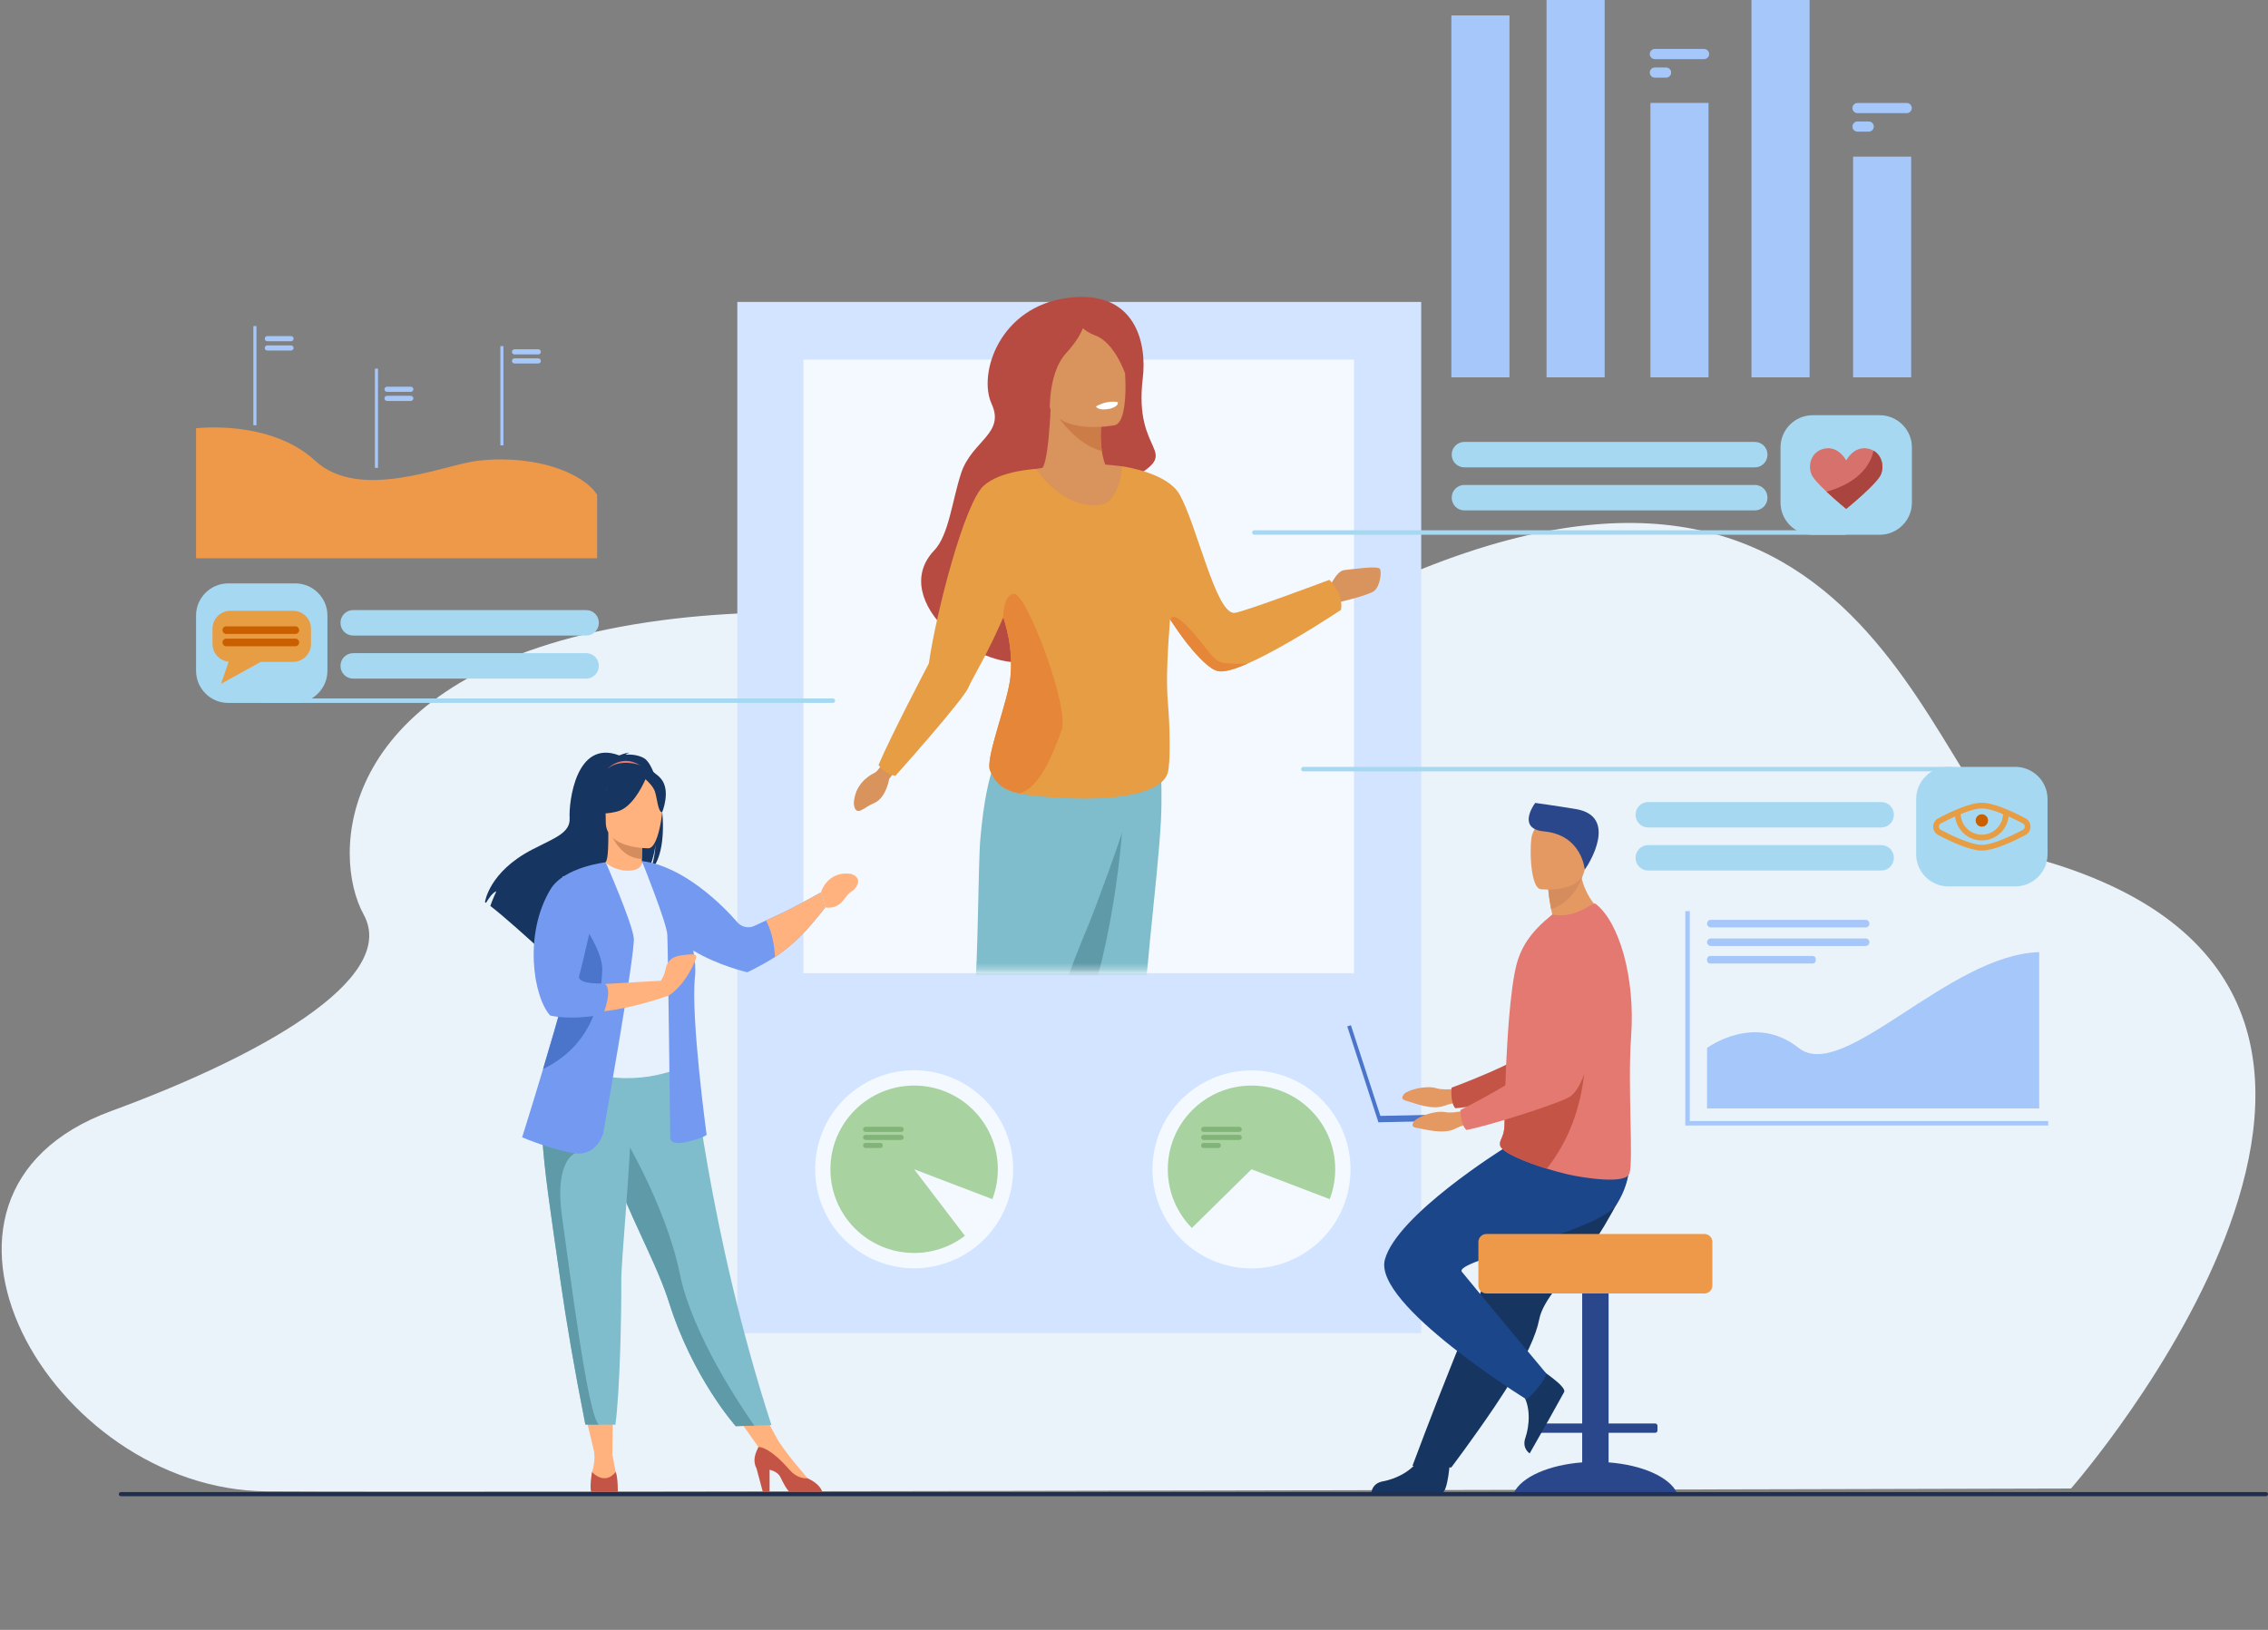 <svg width="352" height="253" viewBox="0 0 352 253" fill="none" xmlns="http://www.w3.org/2000/svg">
<rect x="0" y="0" width="352" height="253" fill="#808080" stroke="none"/>
<g clip-path="url(#clip0_11404_170502)">
<path d="M321.423 231.054C321.423 231.054 388.498 154.551 317.287 133.627C299.35 128.357 293.092 54.571 213.418 91.464C181.733 106.136 136.108 88.381 92.417 98.085C52.291 106.998 51.368 132.706 56.442 141.961C61.986 152.074 39.879 164.164 17.239 172.468C-18.275 185.494 7.84 231.271 41.39 231.49C74.94 231.709 321.423 231.054 321.423 231.054Z" fill="#EBF3FA"/>
<path d="M35.413 109.111H45.834C48.575 109.111 50.818 106.868 50.818 104.127V95.543C50.818 92.802 48.575 90.559 45.834 90.559H35.413C32.672 90.559 30.429 92.802 30.429 95.543V104.127C30.429 106.868 32.672 109.111 35.413 109.111Z" fill="#A6D9F1"/>
<path d="M45.499 94.812H35.749C34.227 94.812 32.981 96.058 32.981 97.58V99.969C32.981 101.403 34.091 102.577 35.492 102.71L34.312 106.139L40.475 102.736H45.499C47.021 102.736 48.266 101.491 48.266 99.969V97.58C48.266 96.058 47.021 94.812 45.499 94.812Z" fill="#E69D43"/>
<path d="M45.85 98.403H35.11C34.793 98.403 34.534 98.144 34.534 97.827V97.799C34.534 97.482 34.793 97.223 35.11 97.223H45.85C46.167 97.223 46.426 97.482 46.426 97.799V97.827C46.426 98.144 46.167 98.403 45.85 98.403Z" fill="#CA5F00"/>
<path d="M45.85 100.313H35.11C34.793 100.313 34.534 100.054 34.534 99.737V99.709C34.534 99.392 34.793 99.133 35.11 99.133H45.85C46.167 99.133 46.426 99.392 46.426 99.709V99.737C46.426 100.054 46.167 100.313 45.85 100.313Z" fill="#CA5F00"/>
<path d="M291.748 64.453H281.327C278.586 64.453 276.343 66.696 276.343 69.438V78.022C276.343 80.763 278.586 83.006 281.327 83.006H291.748C294.49 83.006 296.732 80.763 296.732 78.022V69.438C296.732 66.696 294.489 64.453 291.748 64.453Z" fill="#A6D9F1"/>
<path d="M291.956 73.579C291.39 75.072 286.534 78.992 286.534 78.992C286.534 78.992 284.952 77.706 283.486 76.321C282.389 75.296 281.365 74.217 281.122 73.579C280.546 72.095 281.158 69.973 283.28 69.614C285.393 69.254 286.534 71.466 286.534 71.466C286.534 71.466 287.676 69.254 289.798 69.614C290.167 69.677 290.49 69.793 290.769 69.956C292.091 70.693 292.424 72.356 291.956 73.579Z" fill="#D6716B"/>
<path d="M291.957 73.58C291.39 75.073 286.535 78.993 286.535 78.993C286.535 78.993 284.953 77.707 283.487 76.323C289.269 74.704 290.509 71.359 290.77 69.957C292.092 70.694 292.424 72.358 291.957 73.58Z" fill="#AA443E"/>
<path d="M30.429 66.482C30.429 66.482 41.901 65.053 48.911 71.511C55.922 77.969 68.982 72.084 74.24 71.511C83.382 70.516 90.55 73.507 92.675 76.795V86.659H30.429V66.482Z" fill="#EE9849"/>
<path d="M39.801 50.609H39.321V66.011H39.801V50.609Z" fill="#A6C7F9"/>
<path d="M58.668 57.219H58.188V72.621H58.668V57.219Z" fill="#A6C7F9"/>
<path d="M78.135 53.734H77.655V69.136H78.135V53.734Z" fill="#A6C7F9"/>
<path d="M45.169 52.969H41.484C41.264 52.969 41.084 52.789 41.084 52.569C41.084 52.348 41.264 52.168 41.484 52.168H45.169C45.389 52.168 45.57 52.348 45.57 52.569C45.57 52.789 45.389 52.969 45.169 52.969Z" fill="#A6C7F9"/>
<path d="M45.169 54.414H41.484C41.264 54.414 41.084 54.234 41.084 54.014C41.084 53.794 41.264 53.613 41.484 53.613H45.169C45.389 53.613 45.57 53.794 45.57 54.014C45.57 54.234 45.389 54.414 45.169 54.414Z" fill="#A6C7F9"/>
<path d="M63.755 60.825H60.07C59.85 60.825 59.669 60.644 59.669 60.424C59.669 60.204 59.85 60.023 60.07 60.023H63.755C63.975 60.023 64.156 60.204 64.156 60.424C64.156 60.644 63.975 60.825 63.755 60.825Z" fill="#A6C7F9"/>
<path d="M63.755 62.239H60.07C59.85 62.239 59.669 62.058 59.669 61.838C59.669 61.618 59.85 61.438 60.07 61.438H63.755C63.975 61.438 64.156 61.618 64.156 61.838C64.156 62.058 63.975 62.239 63.755 62.239Z" fill="#A6C7F9"/>
<path d="M83.543 55.016H79.858C79.637 55.016 79.457 54.836 79.457 54.615C79.457 54.395 79.637 54.215 79.858 54.215H83.543C83.763 54.215 83.943 54.395 83.943 54.615C83.943 54.836 83.763 55.016 83.543 55.016Z" fill="#A6C7F9"/>
<path d="M83.543 56.426H79.858C79.637 56.426 79.457 56.246 79.457 56.026C79.457 55.805 79.637 55.625 79.858 55.625H83.543C83.763 55.625 83.943 55.805 83.943 56.026C83.943 56.246 83.763 56.426 83.543 56.426Z" fill="#A6C7F9"/>
<path d="M317.887 174.707H261.561V141.426H262.261V174.007H317.887V174.707Z" fill="#A6C7F9"/>
<path d="M279.167 162.673C272.272 157.184 264.939 162.673 264.939 162.673V172.056H316.488V147.801C302.479 148.155 286.062 168.161 279.167 162.673Z" fill="#A6C7F9"/>
<path d="M265.53 143.961H289.549C289.874 143.961 290.139 143.696 290.139 143.371C290.139 143.047 289.874 142.781 289.549 142.781H265.53C265.205 142.781 264.939 143.047 264.939 143.371C264.939 143.696 265.205 143.961 265.53 143.961Z" fill="#A6C7F9"/>
<path d="M265.53 146.848H289.549C289.874 146.848 290.139 146.583 290.139 146.258C290.139 145.933 289.874 145.668 289.549 145.668H265.53C265.205 145.668 264.939 145.933 264.939 146.258C264.939 146.583 265.205 146.848 265.53 146.848Z" fill="#A6C7F9"/>
<path d="M265.422 149.567H281.327C281.592 149.567 281.81 149.35 281.81 149.084V148.87C281.81 148.604 281.592 148.387 281.327 148.387H265.422C265.157 148.387 264.939 148.604 264.939 148.87V149.084C264.939 149.35 265.157 149.567 265.422 149.567Z" fill="#A6C7F9"/>
<path d="M234.273 2.395H225.255V58.569H234.273V2.395Z" fill="#A6C7F9"/>
<path d="M249.047 -13.262H240.029V58.571H249.047V-13.262Z" fill="#A6C7F9"/>
<path d="M265.166 15.98H256.148V58.57H265.166V15.98Z" fill="#A6C7F9"/>
<path d="M280.852 -3.668H271.834V58.575H280.852V-3.668Z" fill="#A6C7F9"/>
<path d="M296.62 24.316H287.603V58.57H296.62V24.316Z" fill="#A6C7F9"/>
<path d="M264.477 7.598H256.84C256.405 7.598 256.05 7.953 256.05 8.388C256.05 8.822 256.405 9.178 256.84 9.178H264.477C264.911 9.178 265.267 8.822 265.267 8.388C265.267 7.953 264.911 7.598 264.477 7.598Z" fill="#A6C7F9"/>
<path d="M258.579 10.477H256.84C256.405 10.477 256.05 10.832 256.05 11.267C256.05 11.701 256.405 12.057 256.84 12.057H258.579C259.014 12.057 259.369 11.701 259.369 11.267C259.369 10.832 259.014 10.477 258.579 10.477Z" fill="#A6C7F9"/>
<path d="M295.93 15.984H288.293C287.859 15.984 287.503 16.34 287.503 16.774C287.503 17.209 287.859 17.564 288.293 17.564H295.93C296.364 17.564 296.72 17.209 296.72 16.774C296.72 16.34 296.364 15.984 295.93 15.984Z" fill="#A6C7F9"/>
<path d="M290.032 18.855H288.293C287.859 18.855 287.503 19.211 287.503 19.645C287.503 20.08 287.859 20.436 288.293 20.436H290.032C290.467 20.436 290.822 20.08 290.822 19.645C290.822 19.211 290.467 18.855 290.032 18.855Z" fill="#A6C7F9"/>
<path d="M220.575 46.867H114.434V206.94H220.575V46.867Z" fill="#D2E4FF"/>
<path d="M210.145 55.82H124.689V151.072H210.145V55.82Z" fill="#F3F9FF"/>
<path d="M156.081 187.384C159.329 179.542 155.605 170.552 147.763 167.303C139.921 164.055 130.931 167.779 127.682 175.621C124.434 183.463 128.158 192.454 136 195.702C143.842 198.95 152.832 195.226 156.081 187.384Z" fill="#F3F9FF"/>
<path d="M154.865 181.5C154.865 174.325 149.049 168.508 141.875 168.508C134.699 168.508 128.883 174.325 128.883 181.5C128.883 188.674 134.699 194.491 141.875 194.491C144.839 194.491 147.569 193.5 149.754 191.829L141.875 181.5L154.015 186.133C154.564 184.694 154.865 183.132 154.865 181.5Z" fill="#A8D29F"/>
<path d="M209.195 185.056C211.145 176.795 206.03 168.517 197.769 166.567C189.509 164.616 181.231 169.732 179.281 177.992C177.33 186.253 182.445 194.53 190.706 196.481C198.966 198.431 207.244 193.316 209.195 185.056Z" fill="#F3F9FF"/>
<path d="M194.239 168.508C187.063 168.508 181.247 174.325 181.247 181.5C181.247 185.051 182.67 188.267 184.98 190.612L194.239 181.5L206.379 186.133C206.928 184.694 207.229 183.132 207.229 181.5C207.229 174.325 201.413 168.508 194.239 168.508Z" fill="#A8D29F"/>
<path d="M192.34 174.91H186.81C186.593 174.91 186.415 175.088 186.415 175.305C186.415 175.523 186.593 175.7 186.81 175.7H192.34C192.557 175.7 192.735 175.523 192.735 175.305C192.735 175.088 192.557 174.91 192.34 174.91Z" fill="#82B378"/>
<path d="M192.34 176.16H186.81C186.593 176.16 186.415 176.338 186.415 176.555C186.415 176.772 186.593 176.95 186.81 176.95H192.34C192.557 176.95 192.735 176.772 192.735 176.555C192.735 176.338 192.557 176.16 192.34 176.16Z" fill="#82B378"/>
<path d="M189.094 177.41H186.81C186.593 177.41 186.415 177.588 186.415 177.805C186.415 178.022 186.593 178.2 186.81 178.2H189.094C189.311 178.2 189.489 178.022 189.489 177.805C189.489 177.588 189.311 177.41 189.094 177.41Z" fill="#82B378"/>
<path d="M139.869 174.91H134.339C134.122 174.91 133.944 175.088 133.944 175.305C133.944 175.523 134.122 175.7 134.339 175.7H139.869C140.087 175.7 140.264 175.523 140.264 175.305C140.264 175.088 140.087 174.91 139.869 174.91Z" fill="#82B378"/>
<path d="M139.869 176.16H134.339C134.122 176.16 133.944 176.338 133.944 176.555C133.944 176.772 134.122 176.95 134.339 176.95H139.869C140.087 176.95 140.264 176.772 140.264 176.555C140.264 176.338 140.087 176.16 139.869 176.16Z" fill="#82B378"/>
<path d="M136.623 177.41H134.339C134.122 177.41 133.944 177.588 133.944 177.805C133.944 178.022 134.122 178.2 134.339 178.2H136.623C136.84 178.2 137.018 178.022 137.018 177.805C137.018 177.588 136.84 177.41 136.623 177.41Z" fill="#82B378"/>
<path d="M90.501 218.16L92.317 225.806L95.036 225.791L95.136 218.16H90.501Z" fill="#FFB27D"/>
<path d="M113.375 218.483L118.54 225.803L120.554 223.218L117.445 217.477L113.375 218.483Z" fill="#FFB27D"/>
<path d="M99.946 117.684C99.007 117.151 97.882 117.092 97.095 117.139C97.298 116.93 97.696 116.853 97.696 116.853C97.208 116.781 96.119 117.265 96.119 117.265C89.332 114.65 88.265 124.643 88.408 126.965C88.549 129.287 86.127 130.045 82.596 131.874C75.858 135.365 75.267 140.038 75.267 140.038C75.319 140.069 75.374 140.105 75.432 140.145C75.766 139.578 76.455 138.515 77.035 138.354C77.013 138.406 76.349 139.819 76.102 140.628C78.089 142.14 81.808 145.49 84.399 147.866C84.388 147.401 84.406 146.742 84.576 146.394L84.896 148.322C86.282 149.597 87.239 150.494 87.239 150.494C87.067 148.617 95.724 138.716 100.241 135.751C101.34 134.132 101.731 131.273 101.76 131.048C101.571 133.315 101.183 134.587 100.836 135.303C104.66 131.783 102.434 119.098 99.946 117.684Z" fill="#163560"/>
<path d="M99.973 135.898C99.996 135.908 97.792 137.052 96.135 136.599C94.576 136.174 93.558 134.152 93.579 134.148C94.239 134.017 94.429 133.109 94.415 129.211L94.714 129.27L99.732 130.263C99.732 130.263 99.618 131.843 99.615 133.33C99.611 134.58 99.687 135.764 99.973 135.898Z" fill="#FFB27D"/>
<path d="M94.298 119.318C94.298 119.318 96.774 116.682 99.882 119.183C99.882 119.183 98.073 118.87 94.298 119.318Z" fill="#E37970"/>
<path d="M99.732 130.263C99.732 130.263 99.618 131.843 99.615 133.33C96.806 133.251 95.322 130.689 94.714 129.27L99.732 130.263Z" fill="#D68D5D"/>
<path d="M94.196 128.721C94.196 128.721 92.724 126.396 92.371 124.408C92.118 122.988 92.841 117.727 98.129 118.484C98.129 118.484 99.665 118.636 101.108 119.611C102.256 120.386 103.913 122.06 102.061 126.651L101.579 128.202L94.196 128.721Z" fill="#163560"/>
<path d="M119.734 221.215L117.074 221.296L114.194 221.384C114.194 221.384 107.544 213.979 103.813 202.109C103.726 201.833 103.634 201.554 103.537 201.271C101.495 195.318 97.263 187.846 95.032 181.082C94.677 180.004 94.358 178.99 94.073 178.031C93.981 177.723 93.891 177.421 93.807 177.124C92.163 171.413 91.687 167.663 91.249 163.656L107.355 163.785C107.355 163.785 109.955 191.143 119.734 221.215Z" fill="#80BDCC"/>
<path d="M105.1 154.531C105.059 162.196 106.224 165.484 106.224 165.484C106.224 165.484 99.328 168.988 91.132 166.409C91.036 166.378 84.346 164.851 84.346 164.851C84.483 164.541 85.703 159.376 85.836 159.092C87.567 155.375 88.881 153.746 89.086 152.604C89.467 150.471 89.475 148.264 89.285 146.182C88.785 140.672 87.298 136.099 87.298 136.099C89.531 135.59 91.68 134.721 94.005 133.85C94.539 134.515 96.116 135.188 97.534 135.156C99.166 135.121 99.676 134.43 99.616 133.652C101.356 134.62 102.739 135.541 102.739 135.541C104.218 138.11 107.216 140.604 107.434 144.544C107.487 145.513 105.101 154.317 105.1 154.531Z" fill="#E7F1FD"/>
<path d="M91.249 155.382C90.544 156.378 89.195 162.435 85.836 163.196C87.567 158.88 88.881 156.987 89.086 155.66C89.467 153.182 89.475 150.619 89.285 148.201C90.409 146.231 91.249 144.88 91.249 144.88C91.337 144.561 93.035 139.31 93.579 144.004C94.122 148.699 92.035 154.267 91.249 155.382Z" fill="#5F9AA8"/>
<path d="M100.67 131.676C100.67 131.676 94.026 131.786 94.021 127.647C94.017 123.508 93.156 120.735 97.398 120.49C101.64 120.245 102.466 121.823 102.803 123.205C103.141 124.586 102.398 131.541 100.67 131.676Z" fill="#FFB27D"/>
<path d="M102.606 120.898C101.581 119.655 100.805 119.926 100.37 120.299C98.934 118.153 94.396 121.256 94.396 121.256C93.952 124.226 91.811 125.927 91.811 125.927C91.811 125.927 93.022 126.675 95.813 125.957C98.01 125.392 99.605 122.265 100.184 120.958C100.579 121.309 101.413 122.121 101.663 122.916C101.994 123.97 102.143 126.139 102.776 126.066C102.776 126.065 104.146 122.765 102.606 120.898Z" fill="#163560"/>
<path d="M92.225 225.375C92.225 225.375 92.445 226.889 91.879 228.51C91.879 228.51 91.434 230.538 93.431 230.575C95.429 230.613 95.918 230.425 95.692 229.181C95.466 227.938 95.036 225.787 95.036 225.787L92.225 225.375Z" fill="#FFB27D"/>
<path d="M95.881 231.574C95.881 231.574 95.879 231.575 95.875 231.578H91.742C91.738 231.575 91.736 231.574 91.736 231.574C91.51 230.513 91.879 228.515 91.879 228.515C94.141 230.678 95.556 228.461 95.556 228.461C95.924 229.386 95.881 231.574 95.881 231.574Z" fill="#C45446"/>
<path d="M125.367 229.48C125.367 229.48 121.684 225.298 120.554 223.219L117.816 224.621L123.936 230.369L125.368 230.181L125.367 229.48Z" fill="#FFB27D"/>
<path d="M127.625 231.566H122.516C122.067 231.161 121.637 230.344 121.112 229.273C120.811 228.659 120.136 228.321 119.444 228.135V231.566H118.387L117.408 227.918C116.757 226.696 117.246 225.575 117.705 224.609C118.238 224.608 119.785 224.994 122.505 228.119C123.399 229.145 124.386 229.512 125.367 229.481C125.38 229.49 125.394 229.497 125.407 229.503C126.956 230.213 127.461 231.087 127.625 231.566Z" fill="#C45446"/>
<path d="M127.377 138.543C127.377 138.543 123.016 140.982 121.458 141.685C120.904 141.935 119.9 142.402 118.875 142.881C118.256 143.17 117.629 143.464 117.087 143.72C116.171 144.15 115.081 143.914 114.423 143.145C112.062 140.388 105.95 134.411 99.638 133.662L99.617 133.652C99.617 133.652 99.618 133.655 99.619 133.659C99.617 133.659 99.614 133.659 99.611 133.658L99.646 133.726C100.001 134.608 103.461 143.253 103.568 145.077C103.681 146.999 104.021 176.505 104.021 176.505C104.021 176.505 103.794 177.861 106.395 177.296C108.995 176.731 109.673 176.165 109.673 176.165C109.673 176.165 107.186 157.964 107.864 151.634C107.997 150.391 107.877 148.995 107.599 147.554C111.443 149.882 115.975 150.918 115.975 150.918C115.975 150.918 117.666 150.18 120.292 148.553C121.395 147.868 122.674 146.777 123.933 145.624C125.453 144.23 128.07 140.862 128.07 140.862L127.377 138.543Z" fill="#739AF0"/>
<path d="M117.074 221.292L114.195 221.38C114.195 221.38 107.544 213.975 103.813 202.105C103.726 201.829 103.635 201.55 103.537 201.268C101.496 195.314 97.263 187.842 95.033 181.078C94.678 180.001 94.359 178.987 94.073 178.027C93.981 177.719 93.892 177.417 93.807 177.12L96.179 175.32C96.179 175.32 103.3 186.852 105.504 197.703C107.419 207.129 115.089 218.472 117.074 221.292Z" fill="#5F9AA8"/>
<path d="M96.427 198.715C96.467 203.993 96.201 216.125 95.513 221.148H92.963C91.553 221.148 90.85 221.128 90.85 221.128C89.126 212.394 87.899 205.168 87.006 198.942C86.274 193.832 85.623 189.451 85.121 185.68C84.617 181.885 84.267 178.707 84.141 176.022C84.122 175.599 84.108 175.188 84.1 174.788C84.092 174.387 84.09 173.997 84.093 173.618L98.009 172.262C97.834 181.508 96.404 195.648 96.427 198.715Z" fill="#80BDCC"/>
<path d="M92.963 221.146C91.553 221.146 90.85 221.125 90.85 221.125C89.126 212.392 87.899 205.166 87.006 198.939C86.274 193.829 85.623 189.449 85.122 185.677C84.617 181.882 84.267 178.704 84.142 176.02L89.248 179.023C89.248 179.023 85.989 180.173 87.232 188.878C88.476 197.583 91.232 219.913 92.963 221.146Z" fill="#5F9AA8"/>
<path d="M93.62 175.937C93.62 175.937 92.64 179.479 89.248 179.027C85.857 178.575 81.034 176.54 81.034 176.54C81.034 176.54 82.484 171.96 84.285 165.944C86.467 158.66 89.168 149.27 90.441 143.347C90.798 141.688 91.043 140.302 91.133 139.309L94.005 133.848C94.005 133.848 98.142 143.266 98.368 145.64C98.594 148.014 93.62 175.937 93.62 175.937Z" fill="#739AF0"/>
<path d="M105.732 148.292C104.1 148.506 103.474 149.374 103.272 150.544C103.164 151.176 102.838 151.799 102.562 152.241C100.936 152.328 97.064 152.539 93.81 152.745L93.542 157.012C96.214 156.679 99.499 156.001 103.278 154.707C103.569 154.657 103.932 154.477 104.386 154.105C106.728 152.187 108.058 148.974 108.062 148.514C108.066 148.054 107.364 148.077 105.732 148.292Z" fill="#FFB27D"/>
<path d="M93.469 150.614C93.318 154.458 92.413 161.919 84.35 165.913C84.328 165.924 84.307 165.935 84.285 165.944C86.467 158.66 89.168 149.27 90.441 143.348C91.922 145.561 93.552 148.498 93.469 150.614Z" fill="#4A75CB"/>
<path d="M94.005 133.848C94.005 133.848 87.547 134.567 85.449 138.03C81.254 144.954 82.749 154.662 85.374 157.625C85.374 157.625 88.279 158.452 93.418 157.492C93.481 157.48 93.544 157.468 93.608 157.455C93.608 157.455 95.247 153.442 93.777 152.651C93.777 152.651 89.444 152.877 89.896 151.445C90.348 150.013 94.005 133.848 94.005 133.848Z" fill="#739AF0"/>
<path d="M132.052 135.64C128.341 135.163 127.404 138.539 127.404 138.539L128.097 140.857C129.241 141.015 130.242 140.717 131.164 139.397C132.087 138.077 132.341 138.584 132.927 137.602C133.722 136.27 132.478 135.773 132.052 135.64Z" fill="#FFB27D"/>
<path d="M121.457 141.684C120.903 141.934 119.9 142.401 118.874 142.88C119.423 143.855 120.109 145.625 120.292 148.552C121.394 147.868 122.822 146.729 124.041 145.532C125.996 143.613 128.07 140.861 128.07 140.861L127.377 138.543C127.377 138.543 123.015 140.982 121.457 141.684Z" fill="#FFB27D"/>
<path d="M227.23 168.742C227.23 168.742 224.591 169.42 222.914 168.915C221.236 168.409 218.349 169.239 217.884 169.851C217.419 170.463 217.59 170.706 218.419 170.917C219.249 171.128 222.188 172.382 224.12 171.656C226.052 170.93 228.572 170.904 228.572 170.904L227.23 168.742Z" fill="#E49963"/>
<path d="M250.037 145.816C250.037 145.816 247.073 166.886 242.164 168.773C239.742 169.704 229.038 171.815 225.871 172.027C225.871 172.027 225.096 171.397 225.285 168.836C225.285 168.836 236.5 164.719 238.093 162.48C240.464 159.147 236.621 148.866 239.596 145.736C242.572 142.606 247.583 141.261 250.037 145.816Z" fill="#C45446"/>
<path d="M249.659 227V222.406H256.891C257.086 222.406 257.246 222.247 257.246 222.051V221.316C257.246 221.12 257.086 220.961 256.891 220.961H249.659V194.811C249.659 194.077 249.058 193.477 248.325 193.477H246.893C246.16 193.477 245.559 194.077 245.559 194.811V220.961H238.327C238.132 220.961 237.972 221.12 237.972 221.316V222.051C237.972 222.247 238.132 222.406 238.327 222.406H245.559V227C240.327 227.396 236.134 229.28 234.958 231.714H260.26C259.084 229.28 254.891 227.396 249.659 227Z" fill="#2B478B"/>
<path d="M249.039 190.207C248.174 191.674 247.174 193.049 246.143 194.35C242.957 198.373 239.488 201.689 238.884 204.824C238.764 205.449 238.573 206.122 238.324 206.83C238.072 207.548 237.76 208.303 237.4 209.084C236.048 212.021 234.026 215.312 232.007 218.303C228.517 223.474 225.236 227.789 225.236 227.789L219.218 227.532C219.459 226.929 222.084 219.789 225.595 211.064C227.021 207.522 228.537 203.754 230 200.121C230.195 199.635 230.389 199.152 230.582 198.673C231.03 197.561 231.47 196.467 231.899 195.401C235.196 187.208 237.822 180.684 237.822 180.684C237.822 180.684 251 175.692 252.368 178.926C253.497 181.594 252.578 184.206 249.039 190.207Z" fill="#163560"/>
<path d="M225.048 226.691C225.048 226.691 224.74 231.657 223.779 231.729C223.651 231.738 218.906 231.738 218.906 231.738L212.849 231.703C212.849 231.703 212.888 230.243 214.659 229.935C216.429 229.626 219.393 228.382 220.466 226.042C221.594 223.58 225.048 226.691 225.048 226.691Z" fill="#163560"/>
<path d="M238.983 212.508C238.983 212.508 243.169 215.198 242.763 216.071C242.709 216.187 240.396 220.331 240.396 220.331L237.412 225.602C237.412 225.602 236.157 224.856 236.751 223.16C237.344 221.463 237.703 218.269 236.182 216.192C234.583 214.006 238.983 212.508 238.983 212.508Z" fill="#163560"/>
<path d="M233.32 178.312C233.32 178.312 216.779 188.615 214.933 195.539C213.087 202.463 236.935 217.234 236.935 217.234C236.935 217.234 239.551 214.926 240.013 213.233C240.013 213.233 229.233 200.318 226.894 197.423C225.458 195.645 248.129 191.268 250.898 186.96C253.668 182.652 252.676 179.027 252.676 179.027L233.32 178.312Z" fill="#1C468A"/>
<path d="M264.535 191.547H230.683C230.006 191.547 229.452 192.101 229.452 192.778V199.548C229.452 200.225 230.006 200.779 230.683 200.779H264.535C265.212 200.779 265.766 200.225 265.766 199.548V192.778C265.766 192.101 265.212 191.547 264.535 191.547Z" fill="#EE9849"/>
<path d="M240.968 142.208C239.343 143.214 238.448 144.491 238.448 144.491C242.411 145.516 248.98 141.844 248.98 141.844C248.98 141.844 246.429 140.131 245.484 136.365C245.436 136.175 245.393 135.98 245.354 135.781C245.231 135.146 245.154 134.46 245.14 133.719L243.32 135.349L240.293 138.061C240.293 138.061 240.361 139.186 240.74 141.122C240.806 141.459 240.881 141.822 240.968 142.208Z" fill="#E49963"/>
<path d="M253.156 160.899C252.588 168.533 253.543 180.139 252.899 182.149C252.343 183.884 245.804 182.857 243.276 182.278C242.341 182.064 241.208 181.757 240.038 181.395C236.774 180.385 233.217 178.941 232.835 177.87C232.821 177.828 232.808 177.787 232.8 177.747C232.765 177.591 232.773 177.445 232.807 177.297C232.934 176.751 233.424 176.16 233.482 174.808C233.547 173.298 233.537 171.521 233.594 169.609C233.597 169.393 233.6 169.159 233.623 168.944L233.624 168.866C233.625 168.825 233.626 168.785 233.627 168.744C233.682 166.612 233.793 164.37 233.923 162.147C234.005 160.751 234.1 159.368 234.209 158.044C234.494 154.624 234.878 151.583 235.385 149.66C236.215 146.526 238.045 144.482 239.71 142.984L240.915 141.951C242.259 142.244 243.848 142.05 245.285 141.369C246.841 140.63 247.378 140.101 247.649 140.3C251.242 143.072 253.826 151.566 253.156 160.899Z" fill="#E37970"/>
<path d="M240.057 181.411C236.793 180.401 233.236 178.957 232.855 177.886C232.84 177.844 232.827 177.803 232.819 177.763C232.821 177.613 232.823 177.463 232.826 177.313C232.953 176.768 233.444 176.176 233.501 174.824C233.566 173.314 233.556 171.537 233.613 169.625C233.616 169.409 233.619 169.175 233.642 168.96L233.643 168.882C233.644 168.841 233.645 168.801 233.646 168.76L245.975 163.168C245.975 163.168 246.686 173.105 240.057 181.411Z" fill="#C45446"/>
<path d="M240.292 138.056C240.292 138.056 240.361 139.181 240.739 141.116C243.695 140.161 245.036 137.492 245.483 136.359C245.611 136.039 245.666 135.842 245.666 135.842C245.666 135.842 245.551 135.817 245.354 135.775C244.938 135.687 244.156 135.521 243.319 135.344L240.292 138.056Z" fill="#D68D5D"/>
<path d="M239.096 138.027C239.096 138.027 245.589 138.759 245.983 134.708C246.377 130.657 247.48 128.024 243.351 127.385C239.222 126.746 238.265 128.213 237.805 129.533C237.344 130.854 237.417 137.732 239.096 138.027Z" fill="#E49963"/>
<path d="M245.955 134.989C245.955 134.989 245.544 129.612 239.633 129.055C235.584 128.673 237.841 125.189 238.273 124.633C238.273 124.633 241.375 125.058 244.554 125.583C251.228 126.686 246.611 134.151 245.955 134.989Z" fill="#2B478B"/>
<path d="M209.667 159.14L209.099 159.324L213.934 174.207L214.503 174.022L209.667 159.14Z" fill="#4A75CB"/>
<path d="M230.369 172.871L213.95 173.223L213.971 174.205L230.39 173.853L230.369 172.871Z" fill="#4A75CB"/>
<path d="M228.588 171.98C228.588 171.98 226.04 172.945 224.317 172.628C222.594 172.31 219.816 173.454 219.421 174.113C219.026 174.772 219.223 174.995 220.071 175.113C220.919 175.232 223.978 176.154 225.818 175.219C227.659 174.285 230.16 173.981 230.16 173.981L228.588 171.98Z" fill="#E49963"/>
<path d="M248.729 146.684C248.729 146.684 248.105 167.952 243.435 170.368C241.13 171.561 230.723 174.839 227.6 175.399C227.6 175.399 226.76 174.859 226.665 172.292C226.665 172.292 237.358 166.964 238.694 164.562C240.684 160.989 235.73 151.194 238.343 147.755C240.955 144.316 245.787 142.427 248.729 146.684Z" fill="#E37970"/>
<mask id="mask0_11404_170502" style="mask-type:luminance" maskUnits="userSpaceOnUse" x="114" y="29" width="107" height="122">
<path d="M220.575 29.504H114.434V150.662H220.575V29.504Z" fill="white"/>
</mask>
<g mask="url(#mask0_11404_170502)">
<path d="M137.946 117.004L136.867 118.751C136.307 119.394 136.158 119.754 135.714 119.972C134.643 120.499 132.665 121.852 132.516 124.693C132.516 124.693 132.549 126.301 133.627 125.78C134.706 125.259 134.235 125.307 135.767 124.605C137.299 123.903 137.867 121.67 138.001 120.909L139.252 119.267L137.946 117.004Z" fill="#D9935C"/>
<path d="M206.228 91.41C206.228 91.41 207.371 88.609 208.629 88.494C209.887 88.38 213.889 87.751 214.175 88.323C214.461 88.894 214.175 90.953 213.317 91.696C212.46 92.439 207.142 93.64 207.142 93.64L206.228 91.41Z" fill="#D9935C"/>
<path d="M161.348 133.409C161.95 136.786 162.808 140.276 163.553 143.906C164.751 149.742 165.655 155.942 164.73 162.617C164.611 163.477 164.547 164.425 164.533 165.444C164.353 177.244 169.625 198.627 169.625 198.627C169.625 198.627 171.057 199.244 173.457 199.126C174.693 199.064 176.589 198.268 176.589 198.268C176.589 198.268 177.088 185.01 177.118 167.181C177.139 154.257 179.677 137.24 180.189 127.241C180.5 121.19 179.826 113.128 179.826 113.128C179.826 113.128 169.317 104.677 165.542 109.001C161.813 113.273 159.097 120.776 161.348 133.409Z" fill="#80BDCC"/>
<path d="M164.73 162.618C164.611 163.477 164.547 164.425 164.533 165.445C172.404 154.042 174.144 129.176 174.144 129.176L165.5 133.371C165.5 133.371 164.552 138.034 163.554 143.906C164.751 149.742 165.655 155.942 164.73 162.618Z" fill="#5F9AA8"/>
<path d="M147.835 199.229C147.835 199.229 149.532 200.032 150.754 200.277C151.976 200.521 154.516 200.044 154.516 200.044C154.973 194.91 156.037 186.881 158.105 177.821C160.46 167.507 163.963 155.319 168.848 143.776C169.891 141.311 174.193 129.643 174.923 126.699C177.131 117.802 174.914 118.761 174.914 118.761L155.618 116.496C155.618 116.496 153.241 117.718 152.146 130.281C151.818 134.044 151.778 150.289 151.284 153.368C150.817 156.285 150.269 158.71 149.627 160.285C146.042 169.084 147.835 199.229 147.835 199.229Z" fill="#80BDCC"/>
<path d="M177.362 58.718C178.014 53.395 176.351 44.878 165.727 46.239C155.103 47.6 151.755 58.041 153.898 62.684C156.04 67.326 150.813 68.445 149.172 73.438C147.763 77.727 147.271 83.052 144.99 85.442C137.635 93.146 152.051 104.995 160.741 102.496C176.571 97.946 178.609 97.266 178.048 84.829C177.76 78.457 172.802 75.987 175.95 74.144C183.554 69.69 175.887 70.763 177.362 58.718Z" fill="#B74B42"/>
<path d="M161.746 72.649L164.673 80.212L170.99 80.52L174.141 75.814C172.152 74.301 171.312 72.032 171.004 70.002C170.752 68.377 170.822 66.906 170.892 66.108C170.934 65.702 170.976 65.464 170.976 65.464L163.105 63.069L163.077 63.055C162.979 65.141 162.867 66.78 162.741 68.055C162.292 72.55 161.746 72.649 161.746 72.649Z" fill="#D9935C"/>
<path d="M174.168 72.385C173.761 72.385 166.862 70.981 155.211 73.962C155.211 73.962 161.592 103.197 159.424 108.707C157.257 114.218 156.433 119.108 156.433 119.108L179.949 119.4C179.949 119.4 179.62 100.486 180.704 93.793C181.788 87.099 174.168 72.385 174.168 72.385Z" fill="#D9935C"/>
<path d="M155.695 95.738C155.354 94.664 154.963 93.595 154.549 92.5C154.07 91.224 151.915 77.92 153.49 76.124C155.154 74.228 160.823 72.797 160.823 72.797C161.985 74.617 165.962 79.138 170.898 78.324C173.56 77.885 174.101 73.099 174.162 72.455L174.144 72.383C174.144 72.383 174.152 72.384 174.167 72.386C174.168 72.384 174.168 72.383 174.168 72.383C174.187 72.387 174.205 72.391 174.225 72.394C175.002 72.51 181.191 73.516 183.026 76.677C185.738 81.343 188.69 95.344 191.591 95.138C192.923 95.042 206.323 90.006 206.323 90.006C206.323 90.006 208.555 92.097 208.128 94.663C208.128 94.663 201.512 99.094 195.916 101.921C195.141 102.313 194.385 102.673 193.67 102.987C191.653 103.872 189.953 104.385 189.025 104.166C188.759 104.103 188.476 103.983 188.183 103.812C186.97 103.111 185.552 101.571 184.194 99.817C183.292 98.649 182.415 97.388 181.641 96.213C181.624 96.188 181.609 96.163 181.593 96.138C181.261 100.59 180.928 105.434 181.272 109.23C181.535 112.117 181.726 118.372 181.23 119.988C180.197 123.356 172.605 124.247 165.521 123.895C162.18 123.729 159.821 123.538 158.103 123.142C155.612 122.57 154.473 121.568 153.653 119.59C152.871 117.706 156.487 108.863 156.831 104.993C157.147 101.449 156.596 98.571 155.695 95.738Z" fill="#E69D43"/>
<path d="M160.822 72.797C160.822 72.797 155.228 73.018 152.634 75.432C149.702 78.161 145.336 94.85 144.158 102.977C144.158 102.977 138.238 114.259 136.354 118.734C136.354 118.734 136.707 119.346 137.413 119.807C138.097 120.255 138.961 120.432 138.961 120.432C138.961 120.432 149.64 108.512 150.341 106.628C151.043 104.743 161.539 88.523 160.822 72.797Z" fill="#E69D43"/>
<path d="M153.653 119.592C154.473 121.57 155.612 122.573 158.103 123.144C161.434 122.504 163.631 116.376 164.761 113.36C166.065 109.884 159.275 92.014 157.401 92.177C156.008 92.297 155.741 94.577 155.695 95.74C156.596 98.574 157.147 101.452 156.831 104.996C156.487 108.866 152.871 117.709 153.653 119.592Z" fill="#E58638"/>
<path d="M181.641 96.216C182.415 97.391 183.291 98.652 184.194 99.82C185.488 101.414 186.918 102.955 188.183 103.816C188.476 103.987 188.758 104.106 189.025 104.169C189.953 104.389 191.652 103.875 193.67 102.99C192.469 103.078 191.29 103.036 190.131 102.937C188.101 102.765 187.511 100.566 184.302 97.271C182.383 95.301 181.8 95.604 181.641 96.216Z" fill="#E58638"/>
<path d="M163.104 63.07C164.294 65.017 167.165 69.023 171.003 70.003C170.751 68.378 170.821 66.908 170.891 66.109C170.933 65.703 170.975 65.465 170.975 65.465L163.104 63.07Z" fill="#CC7C46"/>
<path d="M173.042 65.999C173.042 65.999 163.579 67.899 162.486 61.988C161.393 56.077 159.436 52.341 165.431 50.878C171.427 49.415 173.021 51.453 173.866 53.337C174.71 55.221 175.475 65.352 173.042 65.999Z" fill="#D9935C"/>
<path d="M160.654 51.269C162.255 49.467 164.565 49.117 166.249 49.146C165.234 47.915 169.317 45.218 173.985 49.818C175.996 51.8 175.693 55.696 174.615 57.957C174.615 57.957 172.961 53.113 169.95 52.056C169.28 51.821 168.644 51.429 168.059 50.962C167.693 51.883 166.955 53.187 165.471 54.808C162.359 58.211 162.966 65.091 162.966 65.091C162.966 65.091 157.856 54.417 160.654 51.269Z" fill="#B74B42"/>
<path d="M170.094 63.091C170.094 63.091 170.347 63.792 172.128 63.474C172.128 63.474 173.624 63.207 173.486 62.419C173.486 62.419 171.961 62.024 170.094 63.091Z" fill="white"/>
</g>
<path d="M351.675 232.251H18.764C18.586 232.251 18.439 232.105 18.439 231.926C18.439 231.748 18.586 231.602 18.764 231.602H351.675C351.854 231.602 352 231.748 352 231.926C352 232.105 351.854 232.251 351.675 232.251Z" fill="#202F4E"/>
<path d="M194.68 83.009H286.34C286.532 83.009 286.687 82.854 286.687 82.662V82.655C286.687 82.464 286.532 82.309 286.34 82.309H194.68C194.488 82.309 194.333 82.464 194.333 82.655V82.662C194.333 82.854 194.488 83.009 194.68 83.009Z" fill="#A6D9F1"/>
<path d="M272.363 72.546H227.267C226.188 72.546 225.312 71.671 225.312 70.591V70.552C225.312 69.473 226.188 68.598 227.267 68.598H272.363C273.442 68.598 274.317 69.472 274.317 70.552V70.591C274.317 71.671 273.442 72.546 272.363 72.546Z" fill="#A6D9F1"/>
<path d="M272.363 79.225H227.267C226.188 79.225 225.312 78.35 225.312 77.271V77.232C225.312 76.152 226.188 75.277 227.267 75.277H272.363C273.442 75.277 274.317 76.152 274.317 77.232V77.271C274.317 78.35 273.442 79.225 272.363 79.225Z" fill="#A6D9F1"/>
<path d="M202.289 119.739H302.863C303.054 119.739 303.209 119.584 303.209 119.392V119.386C303.209 119.194 303.054 119.039 302.863 119.039H202.289C202.097 119.039 201.942 119.194 201.942 119.386V119.392C201.942 119.584 202.097 119.739 202.289 119.739Z" fill="#A6D9F1"/>
<path d="M291.981 128.444H255.798C254.719 128.444 253.844 127.569 253.844 126.49V126.45C253.844 125.371 254.719 124.496 255.798 124.496H291.981C293.06 124.496 293.935 125.371 293.935 126.45V126.49C293.935 127.569 293.06 128.444 291.981 128.444Z" fill="#A6D9F1"/>
<path d="M291.981 135.128H255.798C254.719 135.128 253.844 134.253 253.844 133.173V133.134C253.844 132.055 254.719 131.18 255.798 131.18H291.981C293.06 131.18 293.935 132.055 293.935 133.134V133.173C293.935 134.253 293.06 135.128 291.981 135.128Z" fill="#A6D9F1"/>
<path d="M129.264 109.114H40.826C40.635 109.114 40.48 108.959 40.48 108.767V108.761C40.48 108.569 40.635 108.414 40.826 108.414H129.263C129.455 108.414 129.61 108.569 129.61 108.761V108.767C129.61 108.959 129.455 109.114 129.264 109.114Z" fill="#A6D9F1"/>
<path d="M54.802 98.651H90.985C92.064 98.651 92.939 97.776 92.939 96.697V96.657C92.939 95.578 92.064 94.703 90.985 94.703H54.802C53.723 94.703 52.848 95.578 52.848 96.657V96.697C52.848 97.776 53.723 98.651 54.802 98.651Z" fill="#A6D9F1"/>
<path d="M54.802 105.335H90.985C92.064 105.335 92.939 104.46 92.939 103.381V103.341C92.939 102.262 92.064 101.387 90.985 101.387H54.802C53.723 101.387 52.848 102.262 52.848 103.341V103.381C52.848 104.46 53.723 105.335 54.802 105.335Z" fill="#A6D9F1"/>
<path d="M312.8 137.592H302.379C299.637 137.592 297.395 135.349 297.395 132.607V124.023C297.395 121.282 299.637 119.039 302.379 119.039H312.8C315.541 119.039 317.784 121.282 317.784 124.023V132.607C317.784 135.349 315.541 137.592 312.8 137.592Z" fill="#A6D9F1"/>
<path d="M314.363 127.024C312.273 125.919 309.401 124.602 307.588 124.602C305.775 124.602 302.903 125.919 300.813 127.024C300.333 127.278 300.035 127.772 300.035 128.316C300.035 128.858 300.333 129.353 300.813 129.607C302.903 130.712 305.775 132.029 307.588 132.029C309.402 132.029 312.273 130.712 314.363 129.607C314.843 129.353 315.141 128.859 315.141 128.316C315.141 127.772 314.843 127.278 314.363 127.024ZM310.873 126.36C310.829 128.135 309.373 129.565 307.588 129.565C305.803 129.565 304.347 128.135 304.303 126.36C305.493 125.876 306.711 125.493 307.588 125.493C308.465 125.493 309.683 125.876 310.873 126.36ZM313.947 128.819C312.411 129.631 309.327 131.138 307.588 131.138C305.849 131.138 302.765 129.631 301.23 128.819C300.825 128.605 300.825 128.026 301.23 127.812C301.8 127.51 302.585 127.112 303.435 126.732C303.661 128.823 305.437 130.457 307.588 130.457C309.739 130.457 311.515 128.823 311.741 126.732C312.591 127.112 313.376 127.51 313.947 127.812C314.351 128.026 314.351 128.605 313.947 128.819Z" fill="#E69D43"/>
<path d="M307.588 128.32C308.12 128.32 308.551 127.889 308.551 127.357C308.551 126.825 308.12 126.395 307.588 126.395C307.057 126.395 306.626 126.825 306.626 127.357C306.626 127.889 307.057 128.32 307.588 128.32Z" fill="#CA5F00"/>
</g>
<defs>
<clipPath id="clip0_11404_170502">
<path d="M0 20C0 8.954 8.954 0 20 0H332C343.046 0 352 8.954 352 20V233C352 244.046 343.046 253 332 253H20C8.954 253 0 244.046 0 233V20Z" fill="white"/>
</clipPath>
</defs>
</svg>
